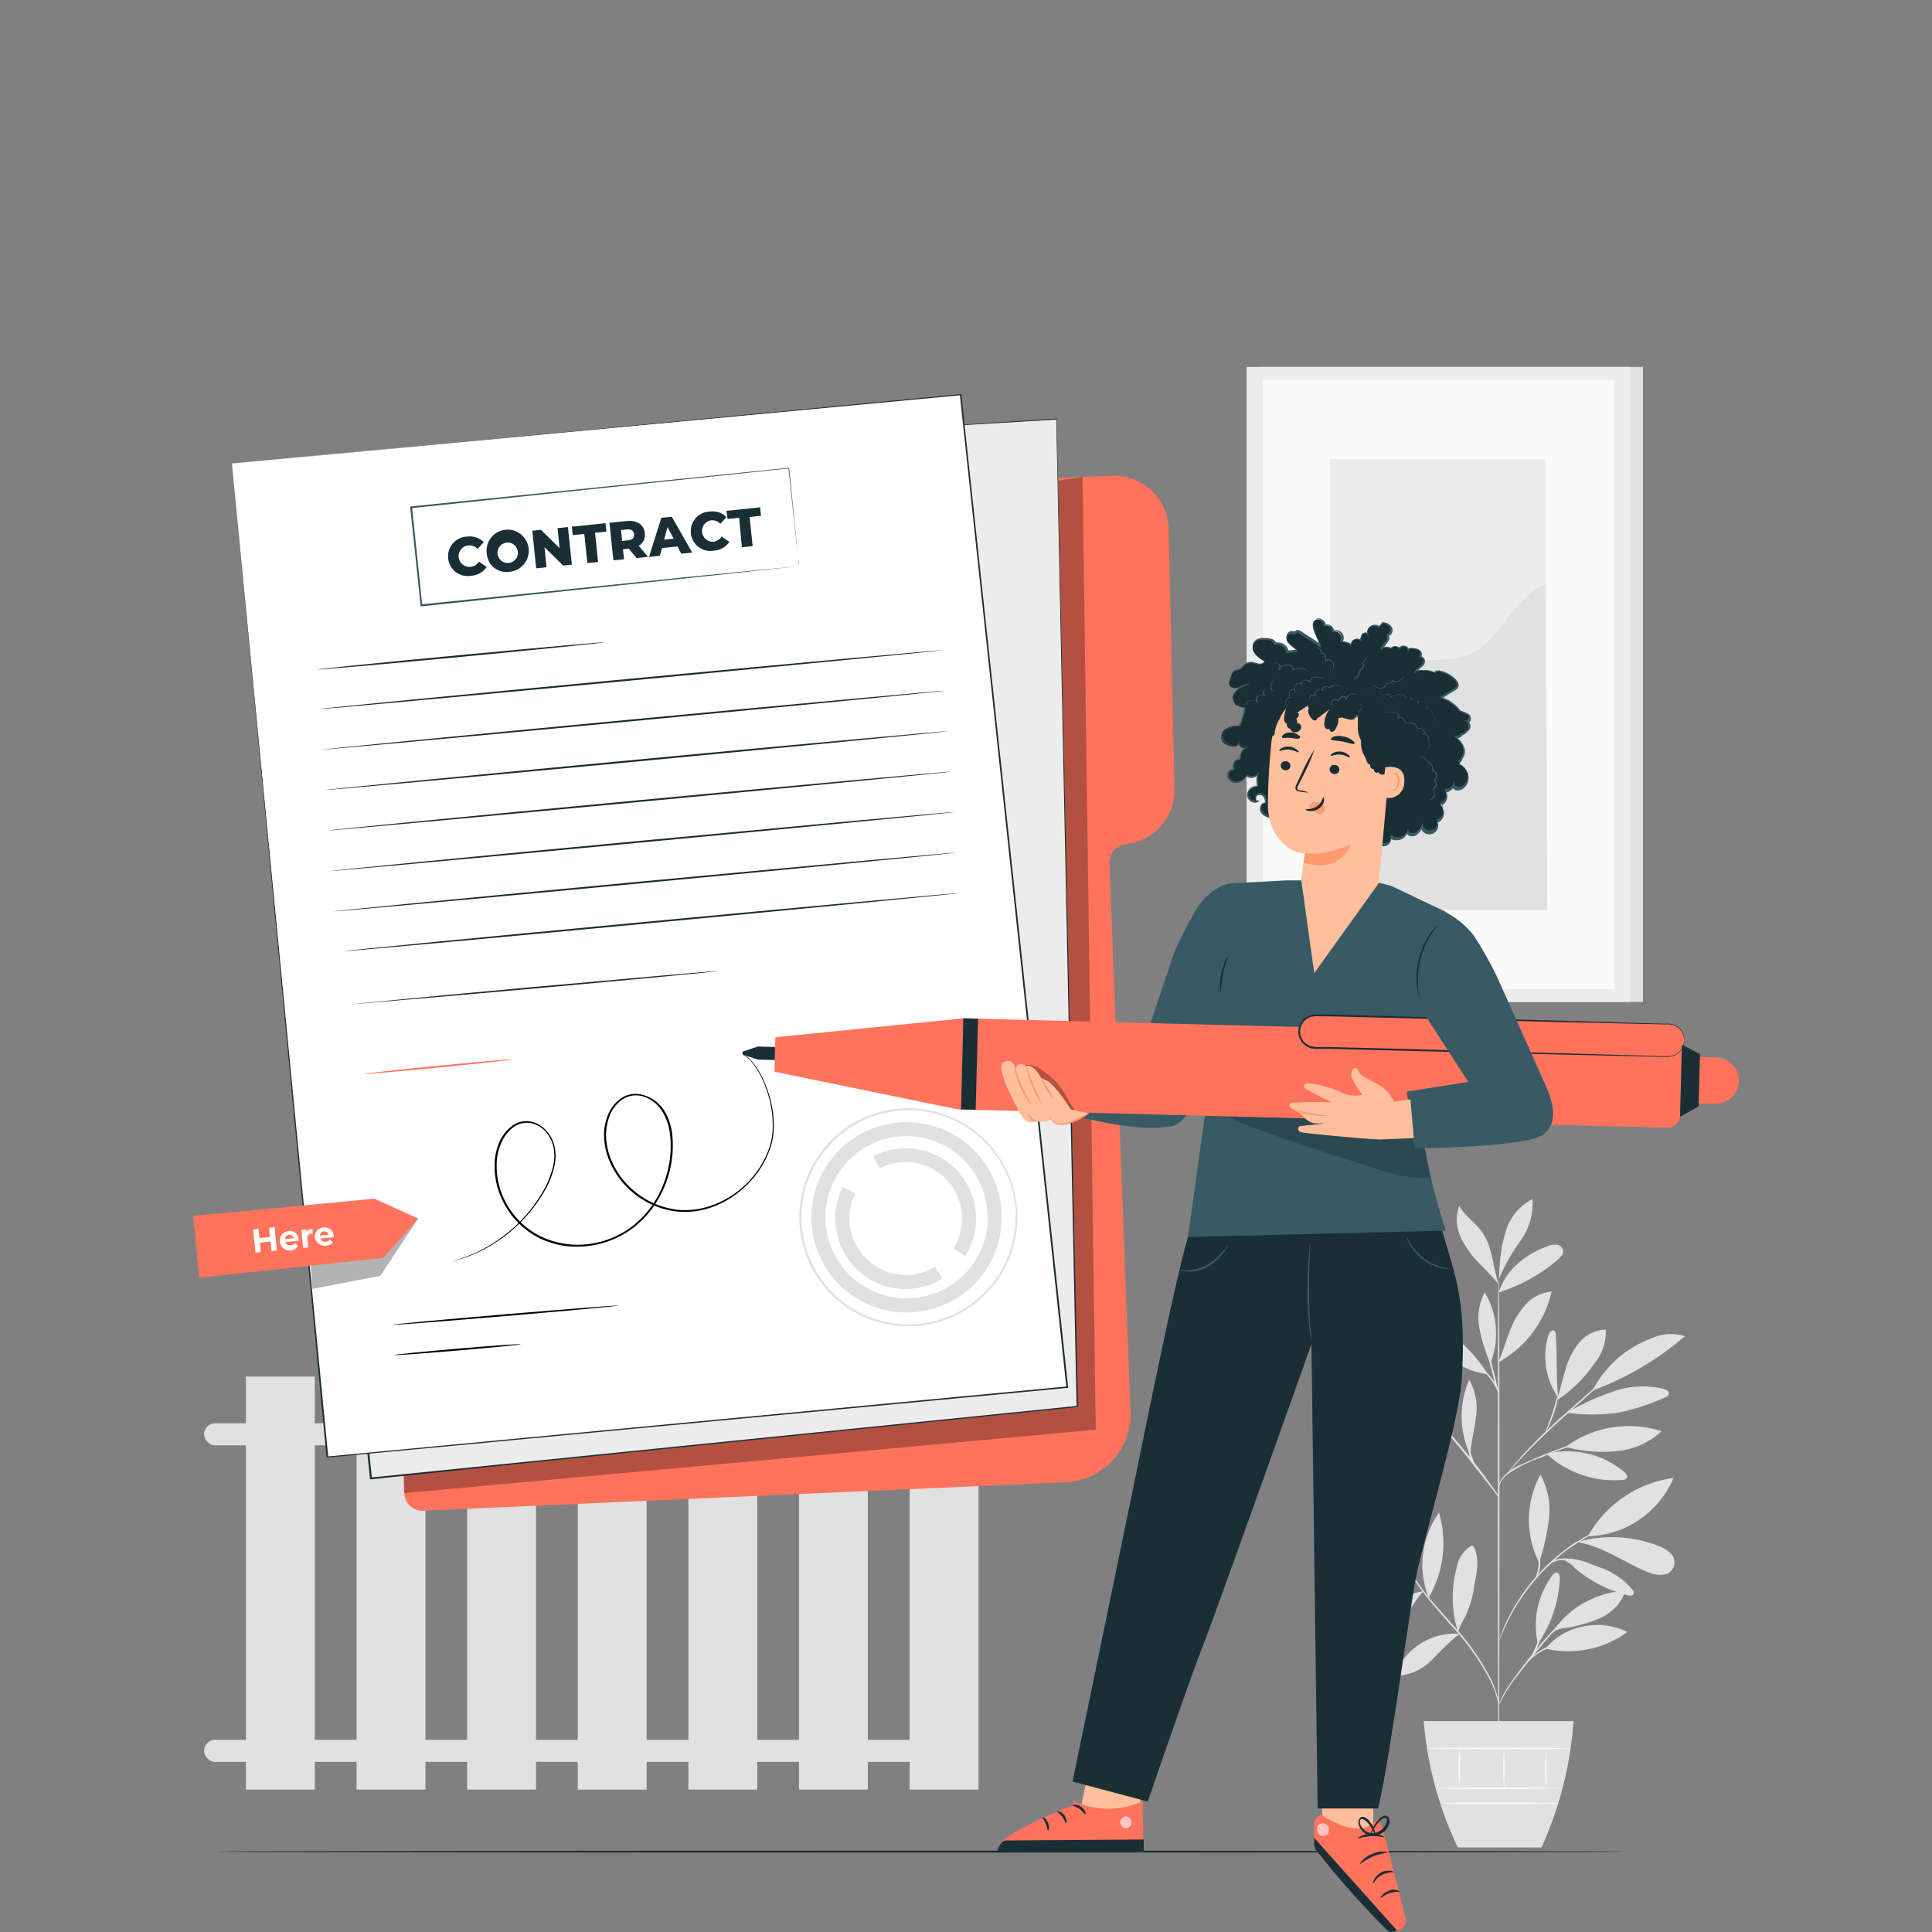 <svg id="Layer_1" data-name="Layer 1" xmlns="http://www.w3.org/2000/svg" viewBox="0 0 250 250"><rect x="0" y="0" width="250" height="250" fill="#808080" stroke="none"/><defs><style>.cls-1{fill:#e1e1e1;}.cls-2{fill:#fafafa;}.cls-3{fill:#ececec;}.cls-4{fill:#1a2e35;}.cls-5{fill:#ff735d;}.cls-6{opacity:0.3;}.cls-7{fill:#fff;}.cls-8{fill:#375a64;}.cls-9{fill:#ffbf9d;}.cls-10{fill:#ff9a6c;}.cls-11{opacity:0.6;}.cls-12{opacity:0.2;}</style></defs><path class="cls-1" d="M181.29,200.6a13.81,13.81,0,0,0-5.87-2,3.92,3.92,0,0,0-2.78.51.61.61,0,0,0-.29.51.64.64,0,0,0,.28.35,8.39,8.39,0,0,0,8.66.65"/><path class="cls-1" d="M181.14,200.44a28,28,0,0,1-3.79-3.34,9.54,9.54,0,0,1-2.38-4.4,1.79,1.79,0,0,1,.19-1.47c3,2.36,5.39,5.42,6,9.21"/><path class="cls-1" d="M181.26,200.58a13.66,13.66,0,0,1,.07-5,6.75,6.75,0,0,1,2.65-4.11,5.9,5.9,0,0,1-.07,3.91,18.88,18.88,0,0,1-2.63,5.53"/><path class="cls-1" d="M184.22,205.89a8.75,8.75,0,0,0-4.71,2.38,9,9,0,0,0-2.69,4.63,6.4,6.4,0,0,0,4.35-2.75c1.08-1.4,1.83-2.93,3-4.23"/><path class="cls-1" d="M184.87,206.74a11.61,11.61,0,0,1,1.34-11,14,14,0,0,1-1.34,11"/><path class="cls-1" d="M188.78,211.4a8.43,8.43,0,0,0-8,4.62c-.1.2-.19.46-.05.63a.58.58,0,0,0,.53.16,7,7,0,0,0,4.14-2.14,40.93,40.93,0,0,1,3.45-3.27"/><path class="cls-1" d="M188.66,211.15a14.86,14.86,0,0,1-.15-8.36,4.09,4.09,0,0,1,1.78-2.71.37.37,0,0,1,.27-.05.39.39,0,0,1,.18.2,5.17,5.17,0,0,1,.42,2.4,15.36,15.36,0,0,1-.38,2.43,12.9,12.9,0,0,1-1.29,4.35,7.44,7.44,0,0,0-.52,1c-.15.32-.16.44-.3.7"/><path class="cls-1" d="M199,212.69a10.75,10.75,0,0,1,1.89-8.85.66.66,0,0,1,.54-.35c.33,0,.42.48.41.82a16,16,0,0,1-2.84,8.38"/><path class="cls-1" d="M200,213.33a12.88,12.88,0,0,0,10.57-2.15,8.54,8.54,0,0,0-5.73-.7,8.15,8.15,0,0,0-4.84,2.85"/><path class="cls-1" d="M200.74,211.39a12.22,12.22,0,0,1,9.6-5.55,6,6,0,0,1-3.14,3.47,17.74,17.74,0,0,1-4.61,1.35,3.14,3.14,0,0,0-1.85.73"/><path class="cls-1" d="M199.22,202a27.79,27.79,0,0,0,1.23-5.62,9.47,9.47,0,0,0-1.12-5.56,12.23,12.23,0,0,0-.17,11.37"/><path class="cls-1" d="M205.47,198.79a15,15,0,0,1,11.08-7.54,12.34,12.34,0,0,1-11.08,7.54"/><path class="cls-1" d="M204.1,199.56c3.24.5,6,2.56,9,3.82a4,4,0,0,0,2,.39,1.6,1.6,0,0,0,1-2.83,4.27,4.27,0,0,0-1.48-.89,16.42,16.42,0,0,0-10.3-.58"/><path class="cls-1" d="M202.23,201.83a3.79,3.79,0,0,1,1.56,1.09,16.76,16.76,0,0,0,6.85,3.51c.26.07.6.09.73-.14s0-.46-.18-.64a9.39,9.39,0,0,0-4.13-2.81c-1.58-.58-2.95-1.29-4.83-1.14"/><path class="cls-1" d="M200.12,188.12A12.94,12.94,0,0,0,210,191.5a.69.69,0,0,0,.45-.17c.25-.27-.05-.69-.34-.91a11.42,11.42,0,0,0-10-2.3"/><path class="cls-1" d="M202.62,187.2a13.81,13.81,0,0,1,12.39-2,9.91,9.91,0,0,1-5.9,2.59,18.71,18.71,0,0,1-6.49-.55"/><path class="cls-1" d="M201.63,180.9c-.29-2.91-.11-5.21-.31-8.14,0-.24-.06-.52-.28-.6s-.56.26-.66.57a9.32,9.32,0,0,0,1.24,8.1"/><path class="cls-1" d="M201.42,181.22a17.21,17.21,0,0,0,4.82-4.69,6.41,6.41,0,0,0,1.54-4.47,4.63,4.63,0,0,0-3.48,1.73,9.65,9.65,0,0,0-1.77,3.57c-.39,1.28-.66,2.6-1.11,3.86"/><path class="cls-1" d="M206.16,179.9a38.79,38.79,0,0,0,11.87-7,6.08,6.08,0,0,0-4.46.34,14,14,0,0,0-7.47,6.63"/><path class="cls-1" d="M202.75,182.81a24.25,24.25,0,0,0,6.59,0,28.21,28.21,0,0,0,6.16-2,.75.75,0,0,0,.42-.32.48.48,0,0,0-.15-.52,1.3,1.3,0,0,0-.53-.25,11.38,11.38,0,0,0-6.65.4,30.62,30.62,0,0,0-5.84,2.7"/><path class="cls-1" d="M190.23,188.22a11.71,11.71,0,0,1-.11-9.66,7.36,7.36,0,0,1,.86,4.8c-.17,1.65-.67,3.35-.7,5"/><path class="cls-1" d="M184.26,185.2a13.46,13.46,0,0,0-10,4.27,9.37,9.37,0,0,0,5.48-1,27.82,27.82,0,0,0,4.69-3.14"/><path class="cls-1" d="M180.24,183.86a14.07,14.07,0,0,0-5.34.16,6.38,6.38,0,0,0-4.07,3.46,9.64,9.64,0,0,0,5-.95,28.76,28.76,0,0,0,4.41-2.67"/><path class="cls-1" d="M186.19,183.92a17.12,17.12,0,0,0-5.25-2.62,5.73,5.73,0,0,0-5.46,1.33,10.11,10.11,0,0,0,5.22,1,18,18,0,0,1,5.69.58"/><path class="cls-1" d="M186.2,184a12.2,12.2,0,0,1-2.75-11.49A17.53,17.53,0,0,1,186.2,184"/><path class="cls-1" d="M193.92,176.19c.53-1.23.9-2.52,1.38-3.78a11.17,11.17,0,0,1,2-3.48,5.15,5.15,0,0,1,3.48-1.8,14,14,0,0,1-6.75,9.08"/><path class="cls-1" d="M192.52,177.82a18.29,18.29,0,0,0-3.07-3.75,5.18,5.18,0,0,0-4.19-1.1,9.74,9.74,0,0,0,7.26,4.85"/><path class="cls-1" d="M192.8,176.29a20.82,20.82,0,0,1-1.38-4.49,7,7,0,0,1,.7-4.56,10.36,10.36,0,0,1,.76,9.09"/><path class="cls-1" d="M193.94,167.24c.87-2.89,3.52-5,6.37-6a2.29,2.29,0,0,1,1.12-.17,1,1,0,0,1,.83.69c.1.49-.31.93-.69,1.25a21.59,21.59,0,0,1-7.63,4.22"/><path class="cls-1" d="M194,164.88a20.83,20.83,0,0,1,.83-5.52,7,7,0,0,1,3.47-4.2,8.2,8.2,0,0,1-1.54,5.38,24.53,24.53,0,0,0-2.81,5"/><path class="cls-1" d="M193.92,166.16c-.72-2.11-.79-4.78-2.06-6.62-.88-1.28-2.29-2.15-3.05-3.51a5.36,5.36,0,0,0,.18,4,11.68,11.68,0,0,0,2.33,3.34c.94,1,1.73,1.74,2.6,2.8"/><path class="cls-1" d="M193.94,228.19c-.06,0-.11-14.05-.11-31.38s0-31.38.09-31.38.11,14,.11,31.38S194,228.19,193.94,228.19Z"/><path class="cls-1" d="M206.21,186.1a3.42,3.42,0,0,1-.52.2l-1.46.49c-1.22.41-2.91,1-4.73,1.77a18.64,18.64,0,0,0-4.49,2.25,3.09,3.09,0,0,0-.9,1.19c-.14.33-.17.53-.19.53s0-.05,0-.15a2,2,0,0,1,.1-.41,3.14,3.14,0,0,1,.88-1.27,7.66,7.66,0,0,1,2-1.21c.78-.36,1.64-.74,2.56-1.12,1.83-.75,3.53-1.34,4.77-1.72.62-.19,1.12-.34,1.47-.43A2.59,2.59,0,0,1,206.21,186.1Z"/><path class="cls-1" d="M210.24,176.21l-.15.16-.45.42L208,178.32l-5.6,5c-2.19,1.95-4.08,3.81-5.39,5.21-.66.7-1.17,1.28-1.53,1.68l-.4.47-.15.15s0-.07.12-.18.2-.28.37-.49c.34-.42.84-1,1.48-1.73a71.83,71.83,0,0,1,5.36-5.26c2.19-1.94,4.19-3.69,5.64-4.95l1.73-1.48.47-.39A.91.91,0,0,1,210.24,176.21Z"/><path class="cls-1" d="M200,185.29c-.05,0,.4-1.08.86-2.41s.67-2.46.73-2.45a7.8,7.8,0,0,1-.54,2.51,15.82,15.82,0,0,1-.68,1.69A2.46,2.46,0,0,1,200,185.29Z"/><path class="cls-1" d="M194,193.79a2.56,2.56,0,0,1-.34-.39l-.86-1.1c-.73-.94-1.73-2.24-2.85-3.65S187.74,186,187,185l-.88-1.09a2,2,0,0,1-.3-.42,4.15,4.15,0,0,1,.36.37c.23.24.54.6.93,1,.78.9,1.83,2.15,3,3.57s2.11,2.73,2.8,3.69c.35.48.63.87.82,1.15A3.79,3.79,0,0,1,194,193.79Z"/><path class="cls-1" d="M191.26,190.34a5,5,0,0,1-1.13-2.11,6.13,6.13,0,0,1-.26-2.13H190a.75.75,0,0,1-.08.24s0-.09,0-.26H190a10.2,10.2,0,0,0,.36,2.07A16.33,16.33,0,0,0,191.26,190.34Z"/><path class="cls-1" d="M187.78,186a3,3,0,0,0-.79-.46,5.18,5.18,0,0,0-2.18-.18,13.6,13.6,0,0,0-2.2.36,6.41,6.41,0,0,1-.91.22,2.94,2.94,0,0,1,.87-.36,10.58,10.58,0,0,1,2.22-.42,4.76,4.76,0,0,1,2.26.25A1.33,1.33,0,0,1,187.78,186Z"/><path class="cls-1" d="M187,184.91s-.46-.19-1.21-.44a12.16,12.16,0,0,0-3-.62,12.51,12.51,0,0,0-3.07.15c-.78.14-1.25.29-1.26.25a1.33,1.33,0,0,1,.32-.13,7.36,7.36,0,0,1,.91-.26,10.78,10.78,0,0,1,3.12-.22,11.05,11.05,0,0,1,3,.69,7.69,7.69,0,0,1,.86.39C186.86,184.83,187,184.89,187,184.91Z"/><path class="cls-1" d="M193.92,180.43a26.15,26.15,0,0,1-.88-3.06,25.54,25.54,0,0,1-.68-3.11,26.15,26.15,0,0,1,.88,3.06A23.45,23.45,0,0,1,193.92,180.43Z"/><path class="cls-1" d="M194,180.43a15,15,0,0,0-1-1.83,8.12,8.12,0,0,0-1.43-1.49,1.43,1.43,0,0,1,.55.29,4.52,4.52,0,0,1,1,1.08A4,4,0,0,1,194,180.43Z"/><path class="cls-1" d="M193.94,220.7s-.07-.34-.23-.94a13.14,13.14,0,0,0-.93-2.43,33.38,33.38,0,0,0-5-7c-1.11-1.27-2.19-2.47-3.1-3.62a25,25,0,0,1-2.22-3.2,14.84,14.84,0,0,1-1.13-2.38c-.1-.29-.17-.52-.22-.68a.91.91,0,0,1-.05-.24s.12.32.35.89a17.89,17.89,0,0,0,1.17,2.34,27.11,27.11,0,0,0,2.24,3.16c.92,1.13,2,2.32,3.12,3.6a31.88,31.88,0,0,1,5,7.09,11.91,11.91,0,0,1,.88,2.47,7.08,7.08,0,0,1,.13.71A2.09,2.09,0,0,1,193.94,220.7Z"/><path class="cls-1" d="M205,208.16a3.14,3.14,0,0,1-.58.33,12.73,12.73,0,0,0-1.51,1,17.94,17.94,0,0,0-2,1.8c-.69.74-1.41,1.59-2.14,2.5-1.46,1.84-2.83,3.46-3.65,4.76-.41.64-.72,1.18-.91,1.56s-.31.59-.32.59,0-.06.05-.17a4.31,4.31,0,0,1,.2-.45,13.57,13.57,0,0,1,.86-1.61,52.5,52.5,0,0,1,3.61-4.8c.73-.92,1.46-1.77,2.17-2.51a16.28,16.28,0,0,1,2-1.79,11.24,11.24,0,0,1,1.55-1,4.27,4.27,0,0,1,.46-.2Z"/><path class="cls-1" d="M205.25,212.23a8,8,0,0,1-1.23.18,16.42,16.42,0,0,0-2.92.57,9,9,0,0,0-2.61,1.37c-.6.47-.88.85-.91.83s0-.11.18-.28a4.71,4.71,0,0,1,.64-.66,8.07,8.07,0,0,1,2.64-1.45,13.56,13.56,0,0,1,3-.53A6.58,6.58,0,0,1,205.25,212.23Z"/><path class="cls-1" d="M197.94,214.73c-.06,0,.49-.88.92-2s.5-2.15.57-2.14a2,2,0,0,1,0,.66,7.42,7.42,0,0,1-.36,1.55,7.9,7.9,0,0,1-.71,1.43C198.12,214.55,198,214.75,197.94,214.73Z"/><path class="cls-1" d="M208.63,197.25l-.2.1-.58.27c-.25.1-.56.24-.91.42s-.75.37-1.17.62l-.67.38-.71.45c-.49.3-1,.67-1.52,1a29.14,29.14,0,0,0-3.16,2.79,28.1,28.1,0,0,0-2.68,3.26c-.36.55-.71,1-1,1.56-.14.25-.29.48-.42.72l-.35.68c-.24.43-.41.84-.58,1.2s-.3.66-.4.92l-.24.58c-.06.14-.09.21-.1.2a1.23,1.23,0,0,1,.06-.21c.06-.16.12-.36.21-.6s.2-.58.36-.94.33-.78.56-1.21l.35-.7c.12-.24.27-.47.41-.73.28-.51.63-1,1-1.57a26.72,26.72,0,0,1,2.69-3.3,29.39,29.39,0,0,1,3.2-2.8c.54-.37,1-.74,1.54-1,.25-.16.48-.31.72-.44l.68-.37c.43-.25.84-.43,1.2-.6s.66-.3.92-.4l.59-.22C208.55,197.27,208.62,197.24,208.63,197.25Z"/><path class="cls-1" d="M199.84,203.13a1.51,1.51,0,0,1,.49-.72,3,3,0,0,1,1.94-.74,5.17,5.17,0,0,1,2,.4,2.83,2.83,0,0,1,.77.37,4.31,4.31,0,0,1-.82-.24,6.29,6.29,0,0,0-2-.33,3.16,3.16,0,0,0-1.86.65C200,202.85,199.88,203.15,199.84,203.13Z"/><path class="cls-1" d="M198.53,204.49a7,7,0,0,0,.55-1.8,7.38,7.38,0,0,0-.12-1.88,1.26,1.26,0,0,1,.23.53,3.82,3.82,0,0,1,.1,1.37,3.66,3.66,0,0,1-.42,1.32A1.26,1.26,0,0,1,198.53,204.49Z"/><path class="cls-1" d="M184.23,222.71a46.62,46.62,0,0,0,4.41,16.35h10.82a47,47,0,0,0,4.15-16.35Z"/><path class="cls-2" d="M201.86,231.4s-3.57.1-8,.1-8-.05-8-.1,3.56-.1,8-.1S201.86,231.34,201.86,231.4Z"/><path class="cls-2" d="M201.62,233.34c0,.06-3.34.1-7.46.1s-7.47,0-7.47-.1,3.34-.1,7.47-.1S201.62,233.29,201.62,233.34Z"/><path class="cls-2" d="M188.82,226.23a31.18,31.18,0,0,1,0,5,31.18,31.18,0,0,1,0-5Z"/><path class="cls-2" d="M194.62,226.23a33.46,33.46,0,0,1,0,5.17,30.43,30.43,0,0,1,0-5.17Z"/><path class="cls-2" d="M200.06,226.19a34.77,34.77,0,0,1,0,5.27,34.77,34.77,0,0,1,0-5.27Z"/><path class="cls-2" d="M203.27,226.23c0,.06-4.18.11-9.34.11s-9.33-.05-9.33-.11,4.18-.1,9.33-.1S203.27,226.18,203.27,226.23Z"/><rect class="cls-1" x="31.82" y="178.13" width="8.91" height="53.44"/><rect class="cls-1" x="46.14" y="178.13" width="8.91" height="53.44"/><rect class="cls-1" x="60.45" y="178.13" width="8.91" height="53.44"/><rect class="cls-1" x="74.76" y="178.13" width="8.91" height="53.44"/><rect class="cls-1" x="89.08" y="178.13" width="8.91" height="53.44"/><rect class="cls-1" x="103.39" y="178.13" width="8.91" height="53.44"/><rect class="cls-1" x="117.71" y="178.13" width="8.91" height="53.44"/><rect class="cls-1" x="26.41" y="184.17" width="98.93" height="2.86" rx="1.42"/><rect class="cls-1" x="26.41" y="225.13" width="98.93" height="2.86" rx="1.42"/><rect class="cls-1" x="162.96" y="47.48" width="49.64" height="82.17"/><rect class="cls-3" x="161.31" y="47.48" width="49.64" height="82.17"/><rect class="cls-2" x="163.43" y="49.15" width="45.41" height="78.84"/><rect class="cls-3" x="172.07" y="59.39" width="27.93" height="58.35"/><path class="cls-1" d="M172.07,97.09c-.06-5.45,4.84-10.77,10.24-11.53,2.57-.36,5.3.15,7.71-.84,4.29-1.76,5.66-7.46,10-9.15l.19,42.17H172.07Z"/><path class="cls-4" d="M210.76,239.6c0,.07-40.91.12-91.37.12S28,239.67,28,239.6s40.91-.12,91.39-.12S210.76,239.54,210.76,239.6Z"/><path class="cls-5" d="M122.1,62.48l21.76-.92a7.05,7.05,0,0,1,7.35,6.89l.77,33.61a7.06,7.06,0,0,1-6.32,7.18h0a2.34,2.34,0,0,0-2.1,2.42l2.73,71a8.81,8.81,0,0,1-8.41,9.14l-83.13,3.69a2.34,2.34,0,0,1-2.44-2.27L48.63,70a2.35,2.35,0,0,1,2.17-2.41Z"/><g class="cls-6"><path d="M52.24,190.88l.07,2.33L141.79,185,140.08,61.72S118.36,65,118,65,52.24,190.88,52.24,190.88Z"/></g><polygon class="cls-3" points="110.77 55.86 136.74 54.28 139.42 182.03 48.01 191.3 34.55 64.22 110.77 55.86"/><path class="cls-4" d="M110.77,55.86l-1.35.16-4,.45L90.29,58.16,34.56,64.31l.08-.1C38.25,98.26,43,142.49,48.13,191.29l-.13-.1,20.49-2.08,70.92-7.19-.1.12c-1.15-55.86-2.09-101.68-2.63-127.76l.06,0-19.32,1.15-5,.29c-1.11.07-1.68.09-1.68.09l1.68-.12,5-.31,19.33-1.21h0v.06c.56,26.08,1.54,71.89,2.74,127.75v.1h-.1l-70.92,7.2L48,191.42h-.12v-.11c-5.16-48.81-9.84-93-13.44-127.09v-.09h.08l55.74-6.07,15.19-1.64,4-.42Z"/><polygon class="cls-7" points="30.01 59.97 42.38 188.55 138.12 179.53 124.31 51.05 30.01 59.97"/><path class="cls-4" d="M30,60l94.29-9h.1V51c3.88,36.07,8.66,80.49,13.82,128.48l0,.12h-.12l-.68.06-95.06,8.95h-.1v-.11C35,112.43,30.1,60.91,30,60c.09.94,5.09,52.45,12.48,128.57l-.12-.1,95.06-9,.67-.06-.1.13c-5.15-48-9.92-92.42-13.79-128.49l.11.09Z"/><path class="cls-1" d="M103.43,157.49a14.11,14.11,0,1,1,14.07,14.14A14.13,14.13,0,0,1,103.43,157.49Zm28,.06a13.85,13.85,0,1,0-13.88,13.82A13.87,13.87,0,0,0,131.39,157.55Z"/><path class="cls-1" d="M105,157.49a12.31,12.31,0,1,1,12.27,12.34A12.31,12.31,0,0,1,105,157.49Zm22.79.06A10.49,10.49,0,1,0,117.32,168,10.49,10.49,0,0,0,127.83,157.55Z"/><path class="cls-1" d="M108.07,157.67a9,9,0,0,1,1-4.08l1.62.82A7.3,7.3,0,0,0,121,163.92l.94,1.55a9.1,9.1,0,0,1-13.84-7.8Z"/><path class="cls-1" d="M113,149.62a9.1,9.1,0,0,1,11.9,12.93l-1.53-1a7.29,7.29,0,0,0-6.15-11.17,7.07,7.07,0,0,0-3.38.82Z"/><path class="cls-4" d="M58,72.25a2.53,2.53,0,0,1,2.41-2.81,2.58,2.58,0,0,1,2.19.71l-.8.88a1.42,1.42,0,0,0-1.2-.45,1.39,1.39,0,0,0,.28,2.77,1.41,1.41,0,0,0,1.09-.68l1,.7a2.59,2.59,0,0,1-2,1.13A2.52,2.52,0,0,1,58,72.25Z"/><path class="cls-4" d="M63,71.73a2.73,2.73,0,1,1,3,2.25A2.55,2.55,0,0,1,63,71.73Zm4-.41a1.32,1.32,0,1,0-1.18,1.52A1.31,1.31,0,0,0,67,71.32Z"/><path class="cls-4" d="M73.49,68.2,74,73.06l-1.13.12-2.41-2.37.26,2.59-1.34.14-.5-4.87L70,68.56l2.41,2.37-.26-2.59Z"/><path class="cls-4" d="M75.61,69.09l-1.5.15L74,68.15l4.36-.45.11,1.09L77,68.94l.39,3.78L76,72.86Z"/><path class="cls-4" d="M81.36,71l-.75.08.14,1.29-1.38.14-.5-4.86,2.23-.23c1.32-.13,2.23.47,2.34,1.58a1.62,1.62,0,0,1-.79,1.63l1.2,1.42-1.47.16Zm-.24-2.49-.76.08L80.5,70l.77-.08c.57-.06.83-.35.78-.8S81.69,68.46,81.12,68.51Z"/><path class="cls-4" d="M87.67,70.71l-2,.21-.29,1-1.4.15L85.58,67l1.35-.13,2.65,4.64-1.43.14Zm-.5-1-.79-1.5-.46,1.62Z"/><path class="cls-4" d="M89.4,69a2.53,2.53,0,0,1,2.42-2.8,2.61,2.61,0,0,1,2.19.7l-.8.88a1.42,1.42,0,0,0-1.2-.45,1.4,1.4,0,0,0,.28,2.78,1.45,1.45,0,0,0,1.09-.69l1,.7a2.61,2.61,0,0,1-2,1.13A2.53,2.53,0,0,1,89.4,69Z"/><path class="cls-4" d="M95.64,67l-1.49.15L94,66.1l4.36-.45.11,1.09L97,66.9l.39,3.77L96,70.81Z"/><path class="cls-4" d="M122,84.13c0,.06-18.06,1.82-40.34,3.93s-40.37,3.76-40.37,3.69,18.05-1.82,40.35-3.93S122,84.07,122,84.13Z"/><path class="cls-4" d="M78.24,83.12c0,.06-8.33.9-18.61,1.88S41,86.7,41,86.64s8.33-.91,18.62-1.88S78.24,83.05,78.24,83.12Z"/><path class="cls-4" d="M122.39,89.37c0,.06-18,1.82-40.34,3.93S41.69,97.05,41.68,97s18-1.82,40.35-3.93S122.39,89.3,122.39,89.37Z"/><path class="cls-4" d="M122.75,94.61c0,.06-18.06,1.82-40.35,3.93S42,102.29,42,102.23s18.06-1.82,40.35-3.93S122.74,94.54,122.75,94.61Z"/><path class="cls-4" d="M123.1,99.85c0,.06-18.06,1.82-40.35,3.92s-40.36,3.76-40.37,3.7,18.06-1.83,40.35-3.93S123.09,99.78,123.1,99.85Z"/><path class="cls-4" d="M123.45,105.09c0,.06-18.06,1.82-40.34,3.92s-40.37,3.76-40.37,3.7,18-1.83,40.34-3.93S123.44,105,123.45,105.09Z"/><path class="cls-4" d="M123.8,110.32c0,.07-18.06,1.83-40.34,3.93S43.09,118,43.09,117.94s18-1.82,40.35-3.92S123.8,110.26,123.8,110.32Z"/><path class="cls-4" d="M124.15,115.56c0,.07-17.82,1.8-39.81,3.88s-39.84,3.71-39.85,3.64,17.82-1.8,39.82-3.87S124.15,115.5,124.15,115.56Z"/><path class="cls-4" d="M93.05,125.64c0,.06-10.76,1.09-24,2.28S45,130,45,130s10.75-1.09,24-2.28S93.05,125.58,93.05,125.64Z"/><path d="M80,168.94c0,.07-6.54.67-14.63,1.36s-14.64,1.19-14.65,1.13,6.55-.68,14.63-1.36S80,168.88,80,168.94Z"/><path d="M67.4,173.94c0,.07-3.67.43-8.21.82s-8.22.64-8.22.58,3.67-.43,8.2-.82S67.4,173.88,67.4,173.94Z"/><path class="cls-5" d="M66.39,137.07c0,.07-4.31.55-9.65,1.07s-9.68.9-9.68.84,4.31-.55,9.65-1.07S66.39,137,66.39,137.07Z"/><g class="cls-6"><polygon points="40.41 166.79 49.2 165.1 54.11 157.69 40.11 162.29 40.41 166.79"/></g><polygon class="cls-5" points="25 157.33 48.46 155.11 54.11 157.69 49.6 162.76 25.77 165.33 25 157.33"/><path class="cls-7" d="M35.53,158.8l.31,3-.7.07L35,160.65l-1.37.14.12,1.23-.69.07-.31-3,.7-.07.12,1.19,1.37-.14-.12-1.19Z"/><path class="cls-7" d="M38.66,160.55l-1.75.18a.62.62,0,0,0,.71.4.79.79,0,0,0,.55-.29l.4.35a1.27,1.27,0,1,1-1.24-1.9,1.15,1.15,0,0,1,1.32,1.08A1.09,1.09,0,0,1,38.66,160.55Zm-1.8-.21,1.14-.12a.58.58,0,0,0-1.14.12Z"/><path class="cls-7" d="M40.42,159l.06.62h-.15a.56.56,0,0,0-.55.7l.11,1.1-.67.06L39,159.16l.64-.06,0,.3A1,1,0,0,1,40.42,159Z"/><path class="cls-7" d="M43.18,160.1l-1.74.17a.61.61,0,0,0,.7.4.75.75,0,0,0,.56-.28l.4.35a1.36,1.36,0,0,1-2.36-.59,1.18,1.18,0,0,1,1.12-1.31,1.14,1.14,0,0,1,1.32,1.08A1.08,1.08,0,0,1,43.18,160.1Zm-1.79-.22,1.14-.11a.56.56,0,0,0-.62-.43A.55.55,0,0,0,41.39,159.88Z"/><path d="M96.15,136.49l.08,0a1.45,1.45,0,0,1,.23.11,3.1,3.1,0,0,1,.75.64,10.58,10.58,0,0,1,1.9,3.27,13.71,13.71,0,0,1,1,5.91,9.89,9.89,0,0,1-.32,1.8,13.51,13.51,0,0,1-.72,1.8,12.12,12.12,0,0,1-2.51,3.39A12.35,12.35,0,0,1,92.67,156a10.62,10.62,0,0,1-5,.78A10.85,10.85,0,0,1,79,150.54a8.81,8.81,0,0,1-.79-2.87,6.68,6.68,0,0,1,.32-3,4.79,4.79,0,0,1,1.81-2.53,3.35,3.35,0,0,1,1.5-.57,3.67,3.67,0,0,1,1.61.19A4.74,4.74,0,0,1,86,143.79a7.66,7.66,0,0,1,1,3.13,13.72,13.72,0,0,1-1,6.59,12.88,12.88,0,0,1-4,5.32,11.9,11.9,0,0,1-6,2.41,11.2,11.2,0,0,1-6.15-1,10.46,10.46,0,0,1-4.37-4.06A10.23,10.23,0,0,1,64,150.7a7.46,7.46,0,0,1,.53-2.7,5.31,5.31,0,0,1,1.55-2.17,3.19,3.19,0,0,1,2.45-.73,3.64,3.64,0,0,1,2.16,1.21,4.59,4.59,0,0,1,1.09,2.12,6,6,0,0,1,0,2.28,11.49,11.49,0,0,1-1.61,3.89,18.91,18.91,0,0,1-2.26,3,20.1,20.1,0,0,1-2.4,2.21,20.72,20.72,0,0,1-2.29,1.53,17.62,17.62,0,0,1-3.47,1.53c-.83.26-1.28.35-1.28.35l.32-.1c.21-.07.54-.14.94-.3a17.76,17.76,0,0,0,3.44-1.56,19.85,19.85,0,0,0,2.27-1.54,20.8,20.8,0,0,0,2.38-2.21,19.22,19.22,0,0,0,2.23-3,12,12,0,0,0,1.57-3.85,5.87,5.87,0,0,0,0-2.21,4.53,4.53,0,0,0-1-2,3.48,3.48,0,0,0-2.06-1.14,3,3,0,0,0-2.3.69,5.12,5.12,0,0,0-1.48,2.1,7,7,0,0,0-.51,2.62,10,10,0,0,0,1.46,5.37A10.27,10.27,0,0,0,70,160a11,11,0,0,0,6,1,11.7,11.7,0,0,0,5.87-2.36,12.72,12.72,0,0,0,3.9-5.23,13.36,13.36,0,0,0,.95-6.47,7.32,7.32,0,0,0-.95-3,4.56,4.56,0,0,0-2.35-2,3.4,3.4,0,0,0-1.51-.18,3.27,3.27,0,0,0-1.41.53,4.66,4.66,0,0,0-1.72,2.41,6.69,6.69,0,0,0-.31,2.94,8.7,8.7,0,0,0,.77,2.8,10.67,10.67,0,0,0,8.51,6.11,10.44,10.44,0,0,0,4.87-.76A12.3,12.3,0,0,0,98.92,150a11.06,11.06,0,0,0,.72-1.78,8.73,8.73,0,0,0,.33-1.77,13.7,13.7,0,0,0-.94-5.86,10.94,10.94,0,0,0-1.85-3.28,3.18,3.18,0,0,0-.74-.65C96.26,136.53,96.14,136.5,96.15,136.49Z"/><path class="cls-8" d="M103.37,73.22l0-.22-.07-.64c-.07-.57-.16-1.41-.28-2.49-.24-2.17-.58-5.33-1-9.33l.07.07L53.21,65.76h0l.11-.13c.45,4.35.89,8.6,1.32,12.68l-.13-.1,34.86-3.59,10.26-1,2.77-.27.72-.07.25,0-.23,0-.71.08-2.74.3-10.23,1.1-34.92,3.7h-.12v-.11C54,74.25,53.54,70,53.08,65.65v-.12h.12l48.85-5h.07v.07c.4,4,.72,7.2.94,9.38l.24,2.47c0,.28,0,.48.06.63S103.37,73.22,103.37,73.22Z"/><path class="cls-4" d="M158.08,95.06a1.13,1.13,0,0,1,.43-.68,2.86,2.86,0,0,1,1.79-.45,7.33,7.33,0,0,0,.74-2.38,1.61,1.61,0,0,1-.85-.24l-.14,0a1.19,1.19,0,0,1-.28-1.72,3.43,3.43,0,0,1,1.65-1.06,6.34,6.34,0,0,0-1.28.46c-.43.14-1,0-1.1-.46a1.14,1.14,0,0,1,.07-.41c.09-.27.17-.54.26-.81a.92.92,0,0,1,.35-.56,2.31,2.31,0,0,1,.47-.11c.5-.13.77-.75,1.27-.89a2.38,2.38,0,0,1,1.14.16c.38.09.88,0,1-.35a3.74,3.74,0,0,1-1.3-1.09,1.26,1.26,0,0,1,.12-1.57,1.88,1.88,0,0,1,1.28-.26c.5,0,1.12.14,1.25.62a1.29,1.29,0,0,1,1.59,1l1.28-.13a11.72,11.72,0,0,1-1.17-1c-.31-.43-.26-1.19.26-1.3a3.55,3.55,0,0,0,.57,0c.13-.06.23-.17.37-.18a.57.57,0,0,1,.28.11l2.71,1.77-.74-1.7c-.22-.53-.4-1.25.07-1.57s1.12.14,1.21.68a.88.88,0,0,1,1.07.81A.89.89,0,0,1,173.5,83a2.58,2.58,0,0,1,1.29.38.77.77,0,0,1,1.25-.53,1.43,1.43,0,0,1,.2-.77.47.47,0,0,1,.7-.08.91.91,0,0,1,1.47-.89l.44-.54a1.2,1.2,0,0,1,1.15.6c.19.42-.12,1-.58,1,.32,0,.25.51.06.77L178.7,84a1,1,0,0,1,1.24-.11.77.77,0,0,1,1.12,0,.63.63,0,0,1,1.13.19c.08-.21.37-.22.59-.19a1.48,1.48,0,0,1,.9.3c.22.23.22.7-.08.81.27-.15.63.15.63.46a1.08,1.08,0,0,1-.45.8,2.58,2.58,0,0,0-.64.68,1.32,1.32,0,0,1,.9-.19,3.39,3.39,0,0,1,1.64.32c.1-.22.4-.23.64-.18a3.75,3.75,0,0,1,2,1.06c.25.25.48.63.31,1a1,1,0,0,1-.36.31l-1.74,1.08A4.68,4.68,0,0,1,188.85,92a8.44,8.44,0,0,1,1.11.48c.31.25.29.91-.11.91a.72.72,0,0,1,.21.85.72.72,0,0,1-.27.3,1,1,0,0,1-.19.22,1.4,1.4,0,0,1-.47.24.89.89,0,0,1-.78.36,3.52,3.52,0,0,1,.83,1,1.56,1.56,0,0,1,0,1.59l-.06.07a.77.77,0,0,1-.34.48.62.62,0,0,1,.07.42,1.71,1.71,0,0,1,.38,3c-.4.28-1.14.23-1.18-.26a1.31,1.31,0,0,1-1,.73,1.28,1.28,0,0,1-.67,1.76,1.37,1.37,0,0,1-.43,2.23,1,1,0,1,1-2,.68,2.23,2.23,0,0,1-.78,1,.76.76,0,0,1-1.08-.28,1.43,1.43,0,0,1-2.11.68.92.92,0,0,1-1.84.16l-2.39,0a9.38,9.38,0,0,1-1.59-.11,4.41,4.41,0,0,1-1.82-.85,1,1,0,0,0-1.28-.22,3.89,3.89,0,0,1-3.68-.87,2.05,2.05,0,0,0-.49-.39,1.83,1.83,0,0,0-.7-.1,6.77,6.77,0,0,1-1.74-.25,1.83,1.83,0,0,1-1.23-.8c-.23-.45,0-1.14.54-1.14a1.1,1.1,0,0,0-.26-.91.66.66,0,0,0-.89,0,.46.46,0,0,0,.22.76,1,1,0,0,1-1.4-.81,1.29,1.29,0,0,1,1.3-1.2,3,3,0,0,1,0-1.45,1.07,1.07,0,0,1-1.45.16,1.83,1.83,0,0,1-1.19.86,1.1,1.1,0,0,1-1.21-.67.8.8,0,0,1,.75-1,.94.94,0,0,1,.84-1.36,1.47,1.47,0,0,1,.9-1.56.77.77,0,0,1-1.1-.43c-.3.48-1,.36-1.54.07A1,1,0,0,1,158.08,95.06Z"/><path class="cls-8" d="M158.08,95.06a.92.92,0,0,0,0,.2.86.86,0,0,0,.19.55,1.89,1.89,0,0,0,.79.54,1.56,1.56,0,0,0,.62.11.76.76,0,0,0,.63-.33h-.05a.81.81,0,0,0,1.15.44l0-.06a1.53,1.53,0,0,0-.93,1.6l.05,0a.9.9,0,0,0-.83.44,1,1,0,0,0-.06,1l0-.07a.79.79,0,0,0-.8.6.87.87,0,0,0,.4,1,1.23,1.23,0,0,0,1.15.11,2,2,0,0,0,.94-.8l-.08,0a1.13,1.13,0,0,0,1.53-.17l-.11,0a3.07,3.07,0,0,0,0,1.47l.06-.08a1.52,1.52,0,0,0-.89.33,1.23,1.23,0,0,0-.47.87,1,1,0,0,0,.47.88.92.92,0,0,0,1,.06l.15-.11-.18,0a.38.38,0,0,1-.27-.45.41.41,0,0,1,.45-.33.64.64,0,0,1,.55.34,1.06,1.06,0,0,1,.12.68l.07-.06a.64.64,0,0,0-.47.22,1,1,0,0,0-.22.48,1,1,0,0,0,.07.52,1.27,1.27,0,0,0,.32.41,2.52,2.52,0,0,0,.92.44,5.85,5.85,0,0,0,1,.21c.68.14,1.46-.13,1.9.5a3.93,3.93,0,0,0,1.93,1,4.22,4.22,0,0,0,1.12.07,6.3,6.3,0,0,0,1.1-.24.68.68,0,0,1,.49,0,3.22,3.22,0,0,1,.45.33,4.44,4.44,0,0,0,1,.57,6.19,6.19,0,0,0,2.34.34l2.4,0-.09-.07a1,1,0,0,0,2-.18l-.14.07a1.52,1.52,0,0,0,2.25-.72H182a.68.68,0,0,0,.51.42,1,1,0,0,0,.67-.07,2.18,2.18,0,0,0,.85-1l-.17,0a1.14,1.14,0,1,0,2.15-.74l-.06.12a1.37,1.37,0,0,0,.87-1,1.38,1.38,0,0,0-.41-1.36l0,.17a1.37,1.37,0,0,0,.72-1.9l-.07.15a1.45,1.45,0,0,0,1.08-.79l-.19,0a.49.49,0,0,0,.16.33.77.77,0,0,0,.31.16,1.11,1.11,0,0,0,.67-.06,1.77,1.77,0,0,0,.78-2.32,1.81,1.81,0,0,0-1-.93l.07.12a.83.83,0,0,0-.07-.49l0,.13a.85.85,0,0,0,.38-.55l0,0a1.52,1.52,0,0,0,.2-1.51,3.41,3.41,0,0,0-1-1.28l-.07.18a1,1,0,0,0,.86-.4l-.05,0a1.27,1.27,0,0,0,.71-.5l0,0a.8.8,0,0,0,.38-.63.86.86,0,0,0-.31-.69l-.06.18a.38.38,0,0,0,.32-.16.58.58,0,0,0,.1-.33.74.74,0,0,0-.25-.61,8.47,8.47,0,0,0-1.11-.48l0,0a4.89,4.89,0,0,0-2.43-1.72l0,.19.8-.5.6-.37a4.25,4.25,0,0,0,.61-.4.63.63,0,0,0,.19-.37.77.77,0,0,0-.06-.4,1.89,1.89,0,0,0-.45-.59,4.07,4.07,0,0,0-1.9-1,1,1,0,0,0-.39,0,.43.43,0,0,0-.34.25l.14,0a3,3,0,0,0-1.31-.32l-.67,0a1.08,1.08,0,0,0-.68.22l.16.12c.19-.38.67-.58,1-1a.81.81,0,0,0,.09-.77.74.74,0,0,0-.29-.29.47.47,0,0,0-.43,0l.09.19a.47.47,0,0,0,.27-.3.7.7,0,0,0,0-.38.72.72,0,0,0-.2-.32,1.17,1.17,0,0,0-.3-.19,3.08,3.08,0,0,0-.66-.13,1,1,0,0,0-.35,0,.39.39,0,0,0-.31.25l.19,0a.66.66,0,0,0-.59-.54.66.66,0,0,0-.73.32l.17,0a.89.89,0,0,0-1.28,0l.14,0a1.11,1.11,0,0,0-1.37.12l.15.13.66-.92a1.35,1.35,0,0,0,.28-.53.74.74,0,0,0,0-.33.3.3,0,0,0-.11-.17.29.29,0,0,0-.19-.06v.2a.66.66,0,0,0,.64-.4.8.8,0,0,0,0-.74,1.28,1.28,0,0,0-1.23-.63h0l0,0-.45.54h.14a1,1,0,0,0-1.63,1l.17-.08a.46.46,0,0,0-.46-.15.62.62,0,0,0-.39.24,1.36,1.36,0,0,0-.21.82l.16-.07a.83.83,0,0,0-.9-.12.8.8,0,0,0-.52.73l.15-.09a2.67,2.67,0,0,0-1.34-.39l.08.15a1,1,0,0,0,0-1.2,1,1,0,0,0-1.14-.31l.13.09a1,1,0,0,0-1.19-.9l.11.07a1.07,1.07,0,0,0-.36-.61,1,1,0,0,0-.67-.24.7.7,0,0,0-.57.42,1.27,1.27,0,0,0-.06.69,5.9,5.9,0,0,0,.45,1.22c.16.39.33.78.5,1.16l.12-.11-1.67-1.09-.82-.53a1.82,1.82,0,0,0-.44-.25.41.41,0,0,0-.29,0,1.16,1.16,0,0,1-.2.12,1.2,1.2,0,0,1-.44,0,.63.63,0,0,0-.47.23,1,1,0,0,0-.1,1,1.85,1.85,0,0,0,.62.73,4.87,4.87,0,0,1,.69.57l.05-.14-1.28.13.09.07a1.38,1.38,0,0,0-1.69-1.08l.1.06a.88.88,0,0,0-.66-.57,2.89,2.89,0,0,0-.82-.11,2.3,2.3,0,0,0-.82.09,1,1,0,0,0-.61.55,1.48,1.48,0,0,0,.26,1.5,4.29,4.29,0,0,0,1.18.92l0-.08a.57.57,0,0,1-.44.33,1.26,1.26,0,0,1-.61-.06,5.62,5.62,0,0,0-.62-.15,1,1,0,0,0-.64.12c-.37.23-.58.59-.92.75a5.59,5.59,0,0,1-.56.15.75.75,0,0,0-.38.46c-.11.36-.22.72-.33,1.06a.62.62,0,0,0,0,.56.74.74,0,0,0,.46.3,1.19,1.19,0,0,0,.53,0,2.27,2.27,0,0,0,.48-.18,2.58,2.58,0,0,1,.88-.31l0-.1a6,6,0,0,0-1.05.51,2,2,0,0,0-.73.78,1.37,1.37,0,0,0-.07,1,.86.86,0,0,0,.63.63h0a1.46,1.46,0,0,0,.87.24l0,0a7.58,7.58,0,0,1-.72,2.38h0a4.65,4.65,0,0,0-1.2.14,1.64,1.64,0,0,0-.72.43,1,1,0,0,0-.26.42.54.54,0,0,0,0,.16,1.29,1.29,0,0,1,.31-.56,1.75,1.75,0,0,1,.72-.41A4.61,4.61,0,0,1,160.3,94h0a7.81,7.81,0,0,0,.75-2.4v0h0a1.5,1.5,0,0,1-.83-.24h0a.8.8,0,0,1-.57-.58,1.31,1.31,0,0,1,.07-.93,1.84,1.84,0,0,1,.7-.74,5.53,5.53,0,0,1,1-.49l.3-.12-.32,0a2.84,2.84,0,0,0-.93.31,1.89,1.89,0,0,1-.45.17,1.11,1.11,0,0,1-.48,0,.69.69,0,0,1-.4-.26.58.58,0,0,1,0-.47l.33-1a.65.65,0,0,1,.32-.4,3.81,3.81,0,0,0,.56-.14c.38-.19.6-.56.94-.76a1.41,1.41,0,0,1,1.15,0,1.51,1.51,0,0,0,.67.06.66.66,0,0,0,.55-.42l0,0-.05,0a4.28,4.28,0,0,1-1.14-.89,1.37,1.37,0,0,1-.24-1.36.87.87,0,0,1,.53-.46,2.14,2.14,0,0,1,.76-.08,3,3,0,0,1,.79.1.73.73,0,0,1,.55.47l0,.07.07,0a1.22,1.22,0,0,1,1.49,1v.08h.08l1.28-.13H168l-.11-.12a4.94,4.94,0,0,0-.71-.59,1.6,1.6,0,0,1-.56-.66.86.86,0,0,1,.07-.81.43.43,0,0,1,.35-.16,1.51,1.51,0,0,0,.5,0c.17-.09.27-.19.38-.16a2.33,2.33,0,0,1,.39.23l.82.54,1.67,1.09.24.16-.11-.27c-.17-.38-.33-.77-.5-1.16A5.77,5.77,0,0,1,170,81a1,1,0,0,1,0-.58.54.54,0,0,1,.43-.32.86.86,0,0,1,.83.71l0,.1.1,0a.78.78,0,0,1,1,.72v.14l.13-.05a.8.8,0,0,1,.94,1.21l-.12.15h.19a2.43,2.43,0,0,1,1.24.38l.15.09v-.18A.68.68,0,0,1,176,82.9l.16.15v-.21a1.25,1.25,0,0,1,.17-.71c.12-.18.44-.25.55-.09l.27.36L177,82a.81.81,0,0,1,1.31-.79l.08.06.06-.07.45-.54-.07,0a1.1,1.1,0,0,1,1,.53c.18.33-.09.89-.47.85v.2a.1.1,0,0,1,.11.08.45.45,0,0,1,0,.23,1,1,0,0,1-.24.46l-.66.93.15.13a.89.89,0,0,1,1.11-.1L180,84l.06-.07a.67.67,0,0,1,1,0l.11.12.06-.14a.53.53,0,0,1,.94.16l0,.5.16-.48c0-.13.26-.16.45-.14a2.77,2.77,0,0,1,.6.12.58.58,0,0,1,.38.38c.05.17,0,.38-.15.42l.08.19c.14-.09.35,0,.44.2a.58.58,0,0,1-.09.57c-.22.37-.7.56-.95,1l-.24.44.39-.31a1.9,1.9,0,0,1,1.2-.16,2.83,2.83,0,0,1,1.23.3l.1.06,0-.11c.06-.14.31-.16.51-.12a3.72,3.72,0,0,1,.65.19,3.87,3.87,0,0,1,1.15.73,1.48,1.48,0,0,1,.4.51.46.46,0,0,1-.08.54c-.16.13-.38.25-.58.38l-.6.37-.79.49-.2.12.22.07A4.62,4.62,0,0,1,188.77,92v0h0c.39.22.81.24,1.09.47a.55.55,0,0,1,.18.43c0,.17-.09.3-.22.3l-.33,0,.26.2A.62.62,0,0,1,190,94a.54.54,0,0,1-.28.47h0v0a1.06,1.06,0,0,1-.6.41h0l0,0a.81.81,0,0,1-.69.32l-.3,0,.23.21a3.21,3.21,0,0,1,.91,1.18,1.32,1.32,0,0,1-.16,1.31l0,0v0a.61.61,0,0,1-.29.41l-.08.05,0,.09a.55.55,0,0,1,.06.35l0,.09.08,0a1.61,1.61,0,0,1,.88.82,1.51,1.51,0,0,1,.06,1.18,1.48,1.48,0,0,1-.74.88.92.92,0,0,1-.54,0,.37.37,0,0,1-.32-.32l0-.39-.17.36a1.23,1.23,0,0,1-.93.67l-.14,0,.07.13a1.19,1.19,0,0,1-.61,1.62l-.18,0,.15.11a1.21,1.21,0,0,1,.34,1.17,1.16,1.16,0,0,1-.74.89l-.1,0,0,.1a.95.95,0,1,1-1.79.62l-.07-.21-.11.2a2,2,0,0,1-.76,1c-.33.17-.82.07-.92-.24l-.09-.27-.09.27a1.28,1.28,0,0,1-.87.79,1.25,1.25,0,0,1-1.09-.16l-.16-.11v.19a.83.83,0,0,1-1.66.15v-.08h-.08l-2.4,0a6,6,0,0,1-2.28-.32,4.11,4.11,0,0,1-1-.55,4.78,4.78,0,0,0-.47-.34.84.84,0,0,0-.6-.07,6.18,6.18,0,0,1-1.08.24,3.9,3.9,0,0,1-1.08-.06,3.73,3.73,0,0,1-1.85-1A2.11,2.11,0,0,0,167,106a1.32,1.32,0,0,0-.54-.12,8.64,8.64,0,0,1-1-.06,7.39,7.39,0,0,1-1-.2,2.35,2.35,0,0,1-.87-.42.84.84,0,0,1-.34-.79c0-.3.26-.58.54-.57h.07v-.07a1.26,1.26,0,0,0-.15-.78.78.78,0,0,0-.66-.4.56.56,0,0,0-.6.45.51.51,0,0,0,.39.61l0-.12a.77.77,0,0,1-.87-.06.89.89,0,0,1-.42-.77,1.24,1.24,0,0,1,1.23-1.07h.08l0-.08a2.87,2.87,0,0,1,0-1.42l.06-.26-.17.21a1,1,0,0,1-1.36.16l-.05,0,0,.05a1.93,1.93,0,0,1-.87.76,1.16,1.16,0,0,1-1.06-.09.78.78,0,0,1-.37-.88.7.7,0,0,1,.7-.54h.09l-.05-.08a.9.9,0,0,1,.8-1.3h0v0a1.44,1.44,0,0,1,.87-1.52l0-.06a.74.74,0,0,1-1.05-.41l0-.06,0,0a.72.72,0,0,1-.59.32,1.64,1.64,0,0,1-.6-.1,1.78,1.78,0,0,1-.79-.52.85.85,0,0,1-.19-.53C158.07,95.13,158.09,95.06,158.08,95.06Z"/><path class="cls-9" d="M180,97a7.64,7.64,0,0,0-7.49-8,7.85,7.85,0,0,0-8,7.18,78,78,0,0,0-.44,8.42c.3,3.89,2.71,5.25,3.68,5.64a5.35,5.35,0,0,0,1.06.19h0s0,0,0,0l-.59,4.52c-.21,3-.86,13,2.15,13.22s7.67-9.7,7.94-12.65Z"/><path class="cls-4" d="M165.73,99a.61.61,0,0,0,.55.67.6.6,0,0,0,.7-.5.61.61,0,0,0-.56-.67A.6.6,0,0,0,165.73,99Z"/><path class="cls-4" d="M165.54,97.16c.07.09.57-.22,1.25-.17s1.14.43,1.22.35,0-.18-.23-.35a1.77,1.77,0,0,0-2-.15C165.58,97,165.5,97.12,165.54,97.16Z"/><path class="cls-4" d="M172.05,99.49a.63.63,0,0,0,.56.67.6.6,0,0,0,.69-.51.61.61,0,0,0-.55-.67A.6.6,0,0,0,172.05,99.49Z"/><path class="cls-4" d="M172.18,97.8c.07.09.57-.22,1.25-.16s1.14.42,1.22.35,0-.19-.23-.36a1.74,1.74,0,0,0-1-.38,1.65,1.65,0,0,0-1,.24C172.22,97.63,172.14,97.77,172.18,97.8Z"/><path class="cls-4" d="M169.31,102.54a5.11,5.11,0,0,0-1.08-.28c-.17,0-.33-.07-.35-.19a.85.85,0,0,1,.15-.5c.2-.4.41-.81.62-1.25A21.65,21.65,0,0,0,170.08,97a23.2,23.2,0,0,0-1.69,3.17l-.6,1.26a1,1,0,0,0-.15.66.45.45,0,0,0,.27.27,1.15,1.15,0,0,0,.29.06A4.37,4.37,0,0,0,169.31,102.54Z"/><path class="cls-10" d="M168.88,110.42a10.93,10.93,0,0,0,6-1.26c-.21.1-1.2,3.92-6.18,2.48Z"/><path class="cls-10" d="M169.46,104.17a1.23,1.23,0,0,1,1.13-.36,1.08,1.08,0,0,1,.74.46.69.69,0,0,1,0,.8.83.83,0,0,1-.91.15,2.88,2.88,0,0,1-.82-.57.76.76,0,0,1-.18-.22.21.21,0,0,1,0-.24"/><path class="cls-4" d="M171.26,103.16c-.11,0-.17.7-.84,1.17s-1.44.32-1.46.42.16.15.49.19a1.86,1.86,0,0,0,1.22-.31,1.58,1.58,0,0,0,.66-1C171.38,103.34,171.32,103.16,171.26,103.16Z"/><path class="cls-4" d="M172.2,95.65c.05.19.73.16,1.52.31s1.41.42,1.53.27-.05-.26-.29-.45a2.55,2.55,0,0,0-1.11-.48,2.63,2.63,0,0,0-1.21,0C172.34,95.44,172.18,95.57,172.2,95.65Z"/><path class="cls-4" d="M165.88,95.42c.11.16.59,0,1.15.07s1,.19,1.15,0,0-.23-.21-.39a1.58,1.58,0,0,0-.91-.32,1.62,1.62,0,0,0-.94.23C165.91,95.19,165.84,95.34,165.88,95.42Z"/><path class="cls-4" d="M163.52,91.48a4.62,4.62,0,0,1,.09-.65,1.86,1.86,0,0,1,.58-.8,6.64,6.64,0,0,1,2.72-1.91c.63-.16,1.29-.1,1.92-.26a12.19,12.19,0,0,0,1.15-.42,9.41,9.41,0,0,1,4.88-.26,7.75,7.75,0,0,1,2.62.85,9.49,9.49,0,0,1,2.35,2.14,14.38,14.38,0,0,1,2.62,4.21,7,7,0,0,1,.37,4,3.38,3.38,0,0,1-2.4,2.7l-.4-.55-.63-.8c.1.32,0,.3-.27.45a.56.56,0,0,1-.76-.28c-.23.26-.68-.07-.59-.42-.27.12-.57-.26-.46-.57-.31.09-.45-.41-.58-.74a4.2,4.2,0,0,0-.26-.52,3.34,3.34,0,0,1-.34-1.83,3.36,3.36,0,0,1-.42-1.8c0-.4,0-.8,0-1.2l-.2-.29a.64.64,0,0,1-.48.58,1.43,1.43,0,0,1-.71-.07l-.7-.2-.45.09a1.78,1.78,0,0,1-.23,1.14,1.09,1.09,0,0,1-.46.61.33.33,0,0,1-.43-.39.38.38,0,0,1-.57-.14,1.24,1.24,0,0,1-.1-.74,3.12,3.12,0,0,1,.71-1.67l-1.32,1a.54.54,0,0,1-.32.16.32.32,0,0,1-.37.33.85.85,0,0,1-.43-.35c-.27-.33-.55-.89-.25-1.23-.14,0-.19-.28-.09-.4-.49.32-1,.64-1.48,1,.15-.07.28.16.24.34a.79.79,0,0,1-.33.39,1,1,0,0,1,.11.67c.27-.2.61.24.5.6a.79.79,0,0,1-.78.51.55.55,0,0,1-.59-.46c-.31,0-.57-.4-.43-.74-.24.13-.4-.28-.39-.58a4.62,4.62,0,0,1,.35-1.53s-.08,0-.11,0,0,0,0-.06l-.88,1.73a4.49,4.49,0,0,0-.56,1.56c0,.22-.07.54-.27.54a.3.3,0,0,1-.15,0,2.85,2.85,0,0,1-1.13-1.57,2,2,0,0,1-.14-.68A9.05,9.05,0,0,1,163.52,91.48Z"/><path class="cls-9" d="M179.25,99.3c.07,0,2.71-.62,2.46,2a2,2,0,0,1-2.85,1.77C178.86,103,179.25,99.3,179.25,99.3Z"/><path class="cls-10" d="M179.76,102.17a1,1,0,0,0,.12.08.46.46,0,0,0,.34,0,1.13,1.13,0,0,0,.63-1,1.46,1.46,0,0,0-.07-.67.53.53,0,0,0-.31-.39.24.24,0,0,0-.29.1c0,.07,0,.13,0,.13s0,0,0-.16a.24.24,0,0,1,.12-.15.33.33,0,0,1,.26-.05.66.66,0,0,1,.44.46,1.54,1.54,0,0,1,.09.75,1.21,1.21,0,0,1-.78,1.08.52.52,0,0,1-.42-.11C179.76,102.24,179.75,102.18,179.76,102.17Z"/><path class="cls-8" d="M169.65,90.87a.62.62,0,0,1-.15-.35.47.47,0,0,1,.16-.39.49.49,0,0,1,.51-.09l.11,0,0-.11a.5.5,0,0,1,.85-.5l.09-.07,0-.07a.3.3,0,0,1,.07-.25.31.31,0,0,1,.22-.11.5.5,0,0,1,.27,0,.62.62,0,0,0,.29.09c.13,0,.19-.1.26-.14l.22-.11a1.17,1.17,0,0,1,1,.14c.13.09.19.16.19.15s0-.08-.16-.18a1.09,1.09,0,0,0-.62-.25,1.36,1.36,0,0,0-.48.05.9.9,0,0,0-.24.12c-.08,0-.14.11-.21.11s-.14,0-.24-.09a.69.69,0,0,0-.32,0,.45.45,0,0,0-.31.16.42.42,0,0,0-.08.35.21.21,0,0,0,0,.11l.1-.08a.63.63,0,0,0-.81-.09.6.6,0,0,0-.22.7l.06-.06a.57.57,0,0,0-.61.12.51.51,0,0,0-.16.45.56.56,0,0,0,.13.29S169.65,90.88,169.65,90.87Z"/><path class="cls-8" d="M166.63,91.39a.76.76,0,0,1-.2-.35.57.57,0,0,1,.07-.45.62.62,0,0,1,.49-.3h.09l-.06-.07a.75.75,0,0,1-.14-.67.37.37,0,0,1,.26-.24.32.32,0,0,1,.35.07l.3.39-.21-.45a.63.63,0,0,1,0-.52.55.55,0,0,1,.44-.31.61.61,0,0,1,.4.07l.13.08-.05-.15c-.06-.21.17-.43.38-.44a1,1,0,0,1,.61.21l.11.07,0-.12a.43.43,0,0,1,.18-.41.77.77,0,0,1,.43-.15,2.22,2.22,0,0,1,.76.08,2.38,2.38,0,0,1,.61.29s0,0-.14-.12a2,2,0,0,0-.45-.23,2.07,2.07,0,0,0-.79-.11.89.89,0,0,0-.48.16.52.52,0,0,0-.22.51l.08-.06a1.09,1.09,0,0,0-.68-.23.58.58,0,0,0-.37.17.44.44,0,0,0-.11.42l.09-.07a.65.65,0,0,0-.47-.09.69.69,0,0,0-.53.38.71.71,0,0,0,0,.62l.1-.06a.44.44,0,0,0-.48-.11.49.49,0,0,0-.32.32.81.81,0,0,0,.17.75l0-.07a.72.72,0,0,0-.56.35.65.65,0,0,0-.05.5.66.66,0,0,0,.16.27A.39.39,0,0,0,166.63,91.39Z"/><path class="cls-8" d="M160.2,91.39a.41.41,0,0,1,.18-.31.59.59,0,0,1,.41-.11,1.68,1.68,0,0,1,.55.18l.07,0v-.07a.53.53,0,0,1,.46-.46,1.5,1.5,0,0,1,.84.21l.35.17-.29-.27a.43.43,0,0,1,.08-.6,1,1,0,0,1,.76-.11h0l.23,0-.18-.15a.46.46,0,0,1,.11-.71.69.69,0,0,1,.76.14l.23.21-.14-.28a1,1,0,0,1,.09-1,.93.93,0,0,1,.74-.39A1.09,1.09,0,0,1,166,88a1,1,0,0,1,.18.11l0,0L166,88a1.11,1.11,0,0,0-.57-.16,1.06,1.06,0,0,0-.82.4,1.14,1.14,0,0,0-.11,1.15l.08-.06a.79.79,0,0,0-.88-.17.57.57,0,0,0-.3.41.51.51,0,0,0,.17.5l0-.1h0a1.06,1.06,0,0,0-.85.14.62.62,0,0,0-.22.37.47.47,0,0,0,.13.41l.06-.1a1.5,1.5,0,0,0-.89-.2.59.59,0,0,0-.53.57l.06-.05a2,2,0,0,0-.59-.17.66.66,0,0,0-.44.14.43.43,0,0,0-.15.25A.24.24,0,0,0,160.2,91.39Z"/><path class="cls-8" d="M164.07,85.61s0,0,.15.07a2.14,2.14,0,0,0,.46.06,1.31,1.31,0,0,1,.66.16.44.44,0,0,1,.21.31.32.32,0,0,1-.16.34l.08.06c0-.15.24-.23.42-.32a2.19,2.19,0,0,1,.58-.19.74.74,0,0,1,.56.14.46.46,0,0,1,.2.46l0,.14.12-.09a1.4,1.4,0,0,1,.81-.25,1.57,1.57,0,0,1,.66.15,1.78,1.78,0,0,1,.48.38s0-.06-.09-.14a1.29,1.29,0,0,0-.36-.3,1.52,1.52,0,0,0-.69-.18,1.42,1.42,0,0,0-.88.25l.09.06a.61.61,0,0,0-.24-.58.88.88,0,0,0-.65-.16,2.06,2.06,0,0,0-.62.21,1.74,1.74,0,0,0-.27.14.45.45,0,0,0-.2.25l0,.12.11,0a.41.41,0,0,0,.21-.46.51.51,0,0,0-.26-.37,1.42,1.42,0,0,0-.71-.15,2.49,2.49,0,0,1-.45,0C164.12,85.62,164.07,85.6,164.07,85.61Z"/><path class="cls-8" d="M170.18,83.82a1.58,1.58,0,0,1,.31.07.7.7,0,0,1,.28.22.64.64,0,0,1,.16.42v.06H171a.4.4,0,0,1,.42.28,1.17,1.17,0,0,1,0,.66l-.05.23.16-.18,0,0a.52.52,0,0,1,.43-.13.53.53,0,0,1,.37.2.88.88,0,0,1,.18.73,1.69,1.69,0,0,1-.17.5,1.11,1.11,0,0,0-.09.18.76.76,0,0,0,.13-.16,1.37,1.37,0,0,0,.22-.51,1,1,0,0,0-.18-.81.66.66,0,0,0-1-.08l0,0,.11.06a1.22,1.22,0,0,0,0-.73.48.48,0,0,0-.54-.34l.06,0a.77.77,0,0,0-.52-.69.62.62,0,0,0-.24,0Z"/><path class="cls-8" d="M175.09,87.9a.62.62,0,0,0,.16,0,1,1,0,0,0,.38-.22,1.05,1.05,0,0,0,.32-.58c0-.12,0-.24.11-.31s.23-.12.33-.25a.6.6,0,0,0-.09-.82v.09a2.05,2.05,0,0,0,.57-.67.71.71,0,0,0,.11-.32s-.06.11-.17.29a2.23,2.23,0,0,1-.57.61l-.06,0,0,0a.49.49,0,0,1,.06.66c-.07.1-.2.14-.31.24a.64.64,0,0,0-.14.39,1,1,0,0,1-.27.53A2,2,0,0,1,175.09,87.9Z"/><path class="cls-8" d="M176.53,89.08l.1,0a1.37,1.37,0,0,0,.29,0,1.55,1.55,0,0,0,.92-.42h-.07a1,1,0,0,0,.67.43,1.14,1.14,0,0,0,.45,0,.67.67,0,0,0,.4-.27.77.77,0,0,0,.07-.17.16.16,0,0,1,.08-.1.67.67,0,0,1,.29-.1.87.87,0,0,0,.31-.1.33.33,0,0,0,.2-.28l-.08.05a1.11,1.11,0,0,0,.73.08,1.24,1.24,0,0,0,.5-.26,1.18,1.18,0,0,0,.23-.29.93.93,0,0,0,0-.13,1.54,1.54,0,0,1-.31.37,1.19,1.19,0,0,1-.48.22,1,1,0,0,1-.66-.09l-.08,0v.09a.23.23,0,0,1-.14.18.66.66,0,0,1-.29.08.78.78,0,0,0-.33.12.42.42,0,0,0-.13.16,1.31,1.31,0,0,1-.05.15.58.58,0,0,1-.33.21,1.09,1.09,0,0,1-.4,0,1,1,0,0,1-.61-.38l0,0,0,0a1.6,1.6,0,0,1-.86.44C176.67,89.08,176.53,89.07,176.53,89.08Z"/><path class="cls-8" d="M185.66,93.57a.1.1,0,0,0,0,0,.35.35,0,0,0,0-.13,1.31,1.31,0,0,0,0-.48,3,3,0,0,0-.27-.7,2.12,2.12,0,0,0-.23-.4.63.63,0,0,0-.19-.17.35.35,0,0,0-.3,0l.07.06a.8.8,0,0,0-.3-.79.83.83,0,0,0-.93,0l.09.06a.56.56,0,0,0-.18-.47.56.56,0,0,0-.51-.11.67.67,0,0,0-.25.16l.11,0a.34.34,0,0,0-.11-.29.51.51,0,0,0-.26-.14,1.12,1.12,0,0,0-.52.09l.07,0a.87.87,0,0,0-.48-.41,1.33,1.33,0,0,0-.59,0,2.89,2.89,0,0,0-.94.38l.06,0a.22.22,0,0,0,0-.21.41.41,0,0,0-.14-.12.6.6,0,0,0-.31-.08,1.88,1.88,0,0,0-.49.11,1.52,1.52,0,0,0-.28.13l-.09.07a4,4,0,0,1,.39-.16,1.82,1.82,0,0,1,.47-.08.53.53,0,0,1,.27.08c.09.05.16.14.11.22l-.08.13.14-.07a3.07,3.07,0,0,1,.91-.34,1.11,1.11,0,0,1,.54,0,.76.76,0,0,1,.42.35l0,0,0,0a1.07,1.07,0,0,1,.46-.08c.15,0,.29.16.27.29l0,.21.14-.16a.45.45,0,0,1,.2-.12.41.41,0,0,1,.53.44V91l.11-.07a.68.68,0,0,1,1.06.69v.1l.09-.05c.13-.06.28.06.37.17a3.85,3.85,0,0,1,.23.38,2.8,2.8,0,0,1,.28.68A1.72,1.72,0,0,1,185.66,93.57Z"/><path class="cls-8" d="M184.69,97l.06-.07a1.43,1.43,0,0,0,.16-.23.81.81,0,0,0,.14-.43A.58.58,0,0,0,185,96a.47.47,0,0,0-.24-.22l0,.06a.58.58,0,0,0,.07-.59.57.57,0,0,0-.6-.31l.05.09a.47.47,0,0,0,0-.54.66.66,0,0,0-.49-.28,2.13,2.13,0,0,1-.27,0,.24.24,0,0,1-.15-.16,1.11,1.11,0,0,0-.13-.27.54.54,0,0,0-.27-.18,2.41,2.41,0,0,0-.64-.07.69.69,0,0,1-.5-.2,1.67,1.67,0,0,1-.15-.24.56.56,0,0,0-.22-.21.64.64,0,0,0-.57,0l.07.08a.48.48,0,0,0,0-.56.66.66,0,0,0-.43-.26,2,2,0,0,0-.79,0,2,2,0,0,0-.48.15c-.11,0-.16.07-.16.08a4,4,0,0,1,.65-.17,2.13,2.13,0,0,1,.76,0,.61.61,0,0,1,.37.23.38.38,0,0,1,0,.44l-.15.18.21-.1a.53.53,0,0,1,.46,0,.52.52,0,0,1,.19.17,1.43,1.43,0,0,0,.15.26.64.64,0,0,0,.27.18,1.7,1.7,0,0,0,.31.06,3,3,0,0,1,.61.06.46.46,0,0,1,.21.14.73.73,0,0,1,.12.25.34.34,0,0,0,.23.22c.11,0,.2,0,.28,0a.54.54,0,0,1,.41.22.34.34,0,0,1,0,.4l-.1.12.15,0a.47.47,0,0,1,.44.75l0,0,.06,0a.44.44,0,0,1,.27.42.71.71,0,0,1-.11.41C184.76,96.9,184.68,97,184.69,97Z"/><path class="cls-8" d="M185.06,103.51a.39.39,0,0,0,.12,0,.87.87,0,0,0,.29-.19.85.85,0,0,0,.25-.49.93.93,0,0,0-.19-.69v.07a1.79,1.79,0,0,0,.36-.57.74.74,0,0,0,0-.39.58.58,0,0,0-.26-.32V101a.76.76,0,0,0,.26-1,.63.63,0,0,0-.29-.27.24.24,0,0,1-.15-.24.9.9,0,0,0-.05-.36,1.22,1.22,0,0,0-.4-.51l-.42-.36a2.07,2.07,0,0,0-.71-.41,1.23,1.23,0,0,0-.21,0h-.08a2.61,2.61,0,0,1,.28.08,2.07,2.07,0,0,1,.66.42l.41.37a1.24,1.24,0,0,1,.37.48,1.08,1.08,0,0,1,0,.32.3.3,0,0,0,.05.2.39.39,0,0,0,.15.14.57.57,0,0,1,.32.56.58.58,0,0,1-.28.5l-.11.06.11.05a.47.47,0,0,1,.19.57,1.44,1.44,0,0,1-.33.53l0,0,0,0a.8.8,0,0,1,0,1.07A1.55,1.55,0,0,1,185.06,103.51Z"/><path class="cls-8" d="M175,93a1.11,1.11,0,0,0,.37-.11,1,1,0,0,0,.34-.25.69.69,0,0,0,.17-.51s0-.09,0-.13l0,.08a.56.56,0,0,0,.32-.37.53.53,0,0,0,0-.4c-.11-.2-.27-.23-.27-.22a.75.75,0,0,1,.2.26.49.49,0,0,1-.26.62l-.05,0,0,.06,0,.09a.65.65,0,0,1-.13.43,1.09,1.09,0,0,1-.3.24A1.81,1.81,0,0,0,175,93Z"/><path class="cls-8" d="M172.35,91.42a.74.74,0,0,1,0-.44.52.52,0,0,1,.32-.36.55.55,0,0,1,.56.14l.07.08,0-.1a.91.91,0,0,1,.17-.34.45.45,0,0,1,.31-.19c.2,0,.4.19.33.34l.11,0a.89.89,0,0,1,.91-.72,1.24,1.24,0,0,1,.49.14s0,0-.11-.09a.77.77,0,0,0-.38-.12.92.92,0,0,0-.59.14,1,1,0,0,0-.43.63l.11,0a.33.33,0,0,0-.09-.35.47.47,0,0,0-.35-.15.56.56,0,0,0-.41.24,1,1,0,0,0-.18.38l.1,0a.64.64,0,0,0-.69-.16.55.55,0,0,0-.34.43.65.65,0,0,0,0,.36A.35.35,0,0,0,172.35,91.42Z"/><polygon class="cls-9" points="148.52 228.32 147 235.82 141.98 236.29 139.87 233.8 141.81 224.84 148.52 228.32"/><path class="cls-5" d="M138.87,233v.58s-9.6,3.71-9.76,5.59l18.85.47-.11-6.58A10.37,10.37,0,0,1,138.87,233Z"/><g class="cls-11"><path class="cls-7" d="M145.89,235.09a.81.81,0,0,1,.51.93.75.75,0,0,1-.88.54.86.86,0,0,1-.54-1c.14-.37.65-.65,1-.46"/></g><path class="cls-4" d="M148,239.61l0-1.58-18,.13a1.72,1.72,0,0,0-.92,1.55Z"/><path class="cls-4" d="M138.79,233.61c0,.09.46.15.9.47s.68.73.77.7,0-.6-.59-1S138.77,233.52,138.79,233.61Z"/><path class="cls-4" d="M136.79,234.41c0,.1.37.27.68.69s.38.85.47.84.17-.54-.22-1.05S136.8,234.32,136.79,234.41Z"/><path class="cls-4" d="M135.61,236.86c.09,0,.23-.45,0-1s-.65-.76-.69-.68.22.37.4.81S135.52,236.85,135.61,236.86Z"/><path class="cls-9" d="M177.68,226.55c.07.25,0,9.6,0,9.6l-2.82,1.75-3.67-2.31-.78-9Z"/><path class="cls-5" d="M170.93,234.78s5,3.72,7.42.5l.64,1.56L181.83,248a1.49,1.49,0,0,1-.8,1.78,1.32,1.32,0,0,1-1.45-.29c-2.06-2-9.6-9.64-9.53-10.67l0-2.73a1.38,1.38,0,0,1,.85-1.27Z"/><path class="cls-4" d="M180.79,249.82l-10.74-12v.6a1.61,1.61,0,0,0,.51,1.32,117,117,0,0,0,9,10.09c.33.34,1,0,1.21,0Z"/><g class="cls-11"><path class="cls-7" d="M171.62,236.06a.91.91,0,0,1,.24,1.14.79.79,0,0,1-1.08.25,1,1,0,0,1-.24-1.21.8.8,0,0,1,1.15-.13"/></g><path class="cls-4" d="M177.69,243.68c.08,0,.38-.7,1.18-1.1a4,4,0,0,1,1.54-.32s-.16-.14-.47-.19a2.21,2.21,0,0,0-1.21.23,2.29,2.29,0,0,0-.9.87C177.68,243.46,177.66,243.67,177.69,243.68Z"/><path class="cls-4" d="M178.66,245.56c.06.06.49-.4,1.18-.61a8.69,8.69,0,0,1,1.32-.18,1.46,1.46,0,0,0-1.4-.12C179,244.9,178.59,245.52,178.66,245.56Z"/><path class="cls-4" d="M175.9,241.27a14.22,14.22,0,0,1,1.77-1.07,13.68,13.68,0,0,1,2-.5,3,3,0,0,0-2.11.21A3.12,3.12,0,0,0,175.9,241.27Z"/><path class="cls-4" d="M175.66,237.89c0,.08.78-.25,1.75-.29s1.73.2,1.76.11a2.64,2.64,0,0,0-1.78-.42A2.58,2.58,0,0,0,175.66,237.89Z"/><path class="cls-4" d="M178,237.57a1.52,1.52,0,0,0-.08-.53,3.81,3.81,0,0,0-.64-1.29,1.59,1.59,0,0,0-.8-.64.54.54,0,0,0-.59.25,1,1,0,0,0-.1.66,2,2,0,0,0,2,1.53,2.28,2.28,0,0,0,2-1.64.86.86,0,0,0-.08-.68A.52.52,0,0,0,179,235a2,2,0,0,0-.79.65,4.48,4.48,0,0,0-.71,1.25,1.19,1.19,0,0,0-.11.52,6.31,6.31,0,0,1,1-1.63,1.77,1.77,0,0,1,.7-.54.28.28,0,0,1,.33.1.61.61,0,0,1,0,.45,2,2,0,0,1-1.72,1.4A1.7,1.7,0,0,1,176,236a.73.73,0,0,1,0-.47.3.3,0,0,1,.32-.14,1.48,1.48,0,0,1,.69.53A5.77,5.77,0,0,1,178,237.57Z"/><path class="cls-4" d="M183,149.34a47.12,47.12,0,0,1,3.51,9.46c1.55,5.85,3.29,8.78,2.65,19.55-.32,5.5-4.86,20.42-5.91,25.67-.86,4.32-3.56,24.63-4.93,30h-7.82l-.8-60.1S157.23,209,155.64,213s-7.12,20.12-7.12,20.12l-9.73-2.59s5.94-28.76,7.42-35.91,5.51-27.36,7.21-33.44,3.33-12.5,3.33-12.5Z"/><path class="cls-8" d="M182,160s0,.11.08.3a4.61,4.61,0,0,0,.35.76,6.35,6.35,0,0,0,1.81,2,6.15,6.15,0,0,0,2.45,1.07,4.72,4.72,0,0,0,.8.08c.19,0,.3,0,.3,0s-.42-.05-1.07-.21a6.72,6.72,0,0,1-2.35-1.09,7.25,7.25,0,0,1-1.81-1.93C182.21,160.37,182.05,160,182,160Z"/><path class="cls-8" d="M152.63,164.35s.1.05.28.09a5.11,5.11,0,0,0,2,0,5.33,5.33,0,0,0,1.39-.53,6.84,6.84,0,0,0,2-1.79,3.74,3.74,0,0,0,.61-1s-.27.34-.72.86a7.67,7.67,0,0,1-2,1.7,5.6,5.6,0,0,1-2.49.69C153.05,164.38,152.63,164.31,152.63,164.35Z"/><path class="cls-8" d="M169.55,161a1.66,1.66,0,0,0-.09.48c0,.32-.09.77-.13,1.34-.1,1.12-.17,2.69-.16,4.42s.12,3.29.23,4.41c.06.57.11,1,.16,1.33a2.25,2.25,0,0,0,.09.49,1.92,1.92,0,0,0,0-.5c0-.36,0-.8-.09-1.33-.07-1.13-.15-2.68-.16-4.41s0-3.28.09-4.4c0-.53.05-1,.07-1.34A3.11,3.11,0,0,0,169.55,161Z"/><path class="cls-8" d="M180,114.62l7.09,3.38-1,12.93s-.84,1-2.2,7.9,3.19,20.41,3.19,20.41l-33.36.83s3.91-27.95,4.37-31.65l1.66-14.14,6.71-.36h1.93l1.67,12,8.39-11.69Z"/><path class="cls-4" d="M149.19,139.69a2.14,2.14,0,0,0,.1-.76,5.42,5.42,0,0,0-.31-1.83,5.11,5.11,0,0,0-.9-1.6c-.3-.36-.53-.53-.55-.51a8.8,8.8,0,0,1,1.25,2.19A9.51,9.51,0,0,1,149.19,139.69Z"/><path class="cls-8" d="M135.65,136.48l11.88-.1L152,123.11h0s.54-1.35,2.35-4.68c2.38-4.38,5.41-4.15,5.41-4.15l3.64,5.67-3.87,8.69s-3.7,16.39-8,17.11c-7.13,1.19-19.89-3.74-19.89-3.74Z"/><g class="cls-12"><path d="M156.5,140.55c0-.45-.12-1,.27-1.23a1.33,1.33,0,0,1,1,.08c9.84,3.49,15.54-.56,25.38,2.93l2,10.11c-4.37,0-6.37-1-10.66-2.36s-8.77-2.81-13.06-4.47a11.86,11.86,0,0,1-3.38-1.77A4.3,4.3,0,0,1,156.5,140.55Z"/></g><path class="cls-4" d="M158.89,123.83a3.92,3.92,0,0,1-.23.67,10.82,10.82,0,0,0-.41,1.64c-.23,1.31-.28,2.39-.35,2.39a7,7,0,0,1,.12-2.43,7,7,0,0,1,.48-1.66C158.69,124,158.87,123.81,158.89,123.83Z"/><path class="cls-5" d="M219.45,136.86H222a3,3,0,0,1,3,3v0a3,3,0,0,1-3,3h-2.56a0,0,0,0,1,0,0v-6A0,0,0,0,1,219.45,136.86Z" transform="translate(3.67 -5.67) rotate(1.47)"/><path class="cls-5" d="M100.33,134.22l24.33-2.45,91.39,2.35a1.61,1.61,0,0,1,1.57,1.65l-.22,8.58a1.61,1.61,0,0,1-1.65,1.57L124,143.56l-23.78-4.88Z"/><path class="cls-4" d="M100.29,135.48l-2.23-.06-1.9.64c-.16.12-.12.27,0,.43l1.91.62,2.19.06Z"/><rect class="cls-4" x="124.5" y="131.79" width="1.9" height="11.8" transform="translate(3.58 -3.18) rotate(1.47)"/><path class="cls-5" d="M217.93,134.64h0a2.1,2.1,0,0,1-2.15,2.05l-45.62-1.18a2.1,2.1,0,0,1-2-2.15h0a2.11,2.11,0,0,1,2.16-2.05l45.62,1.18A2.09,2.09,0,0,1,217.93,134.64Z"/><path class="cls-4" d="M217.93,134.64a2.32,2.32,0,0,0-.25-1,2.18,2.18,0,0,0-.9-.88,2,2,0,0,0-.77-.21c-.28,0-.6,0-.93,0l-11.19-.25-16.6-.4-9.8-.25-5.18-.13-1.32,0a4.65,4.65,0,0,0-1.3.05,2,2,0,0,0-1.46,1.86,2,2,0,0,0,1.36,1.94,5.39,5.39,0,0,0,1.29.12l1.32,0,5.19.13,9.8.26,16.6.46,11.19.32c.33,0,.64,0,.93,0a1.94,1.94,0,0,0,.78-.17,2.08,2.08,0,0,0,.93-.83,2.31,2.31,0,0,0,.31-1,1.37,1.37,0,0,1,0,.27,2,2,0,0,1-.25.75,2.2,2.2,0,0,1-.95.87,2.3,2.3,0,0,1-.81.2l-.94,0-11.19-.25-16.6-.4-9.8-.24-5.19-.14-1.32,0-.66,0a2.31,2.31,0,0,1-.69-.11,2.22,2.22,0,0,1,.11-4.25,2.38,2.38,0,0,1,.7-.07H171l1.32,0,5.19.13,9.8.26,16.59.45,11.19.33c.33,0,.64,0,.94,0a2,2,0,0,1,.8.23,2.13,2.13,0,0,1,.9.92,1.86,1.86,0,0,1,.21.76A.92.92,0,0,1,217.93,134.64Z"/><polygon class="cls-4" points="217.64 135.19 219.98 136.38 219.8 143.16 217.4 144.51 217.64 135.19"/><path class="cls-8" d="M190,140l-5.17-8h0l-.47-.71h0l-.69-1.07,3-12.39a11.52,11.52,0,0,1,4,3.18,47.09,47.09,0,0,1,3.17,5.66S199,138.22,199.8,140s2.18,4.93,0,6.73-16.75,1.85-16.75,1.85l-1-7.32Z"/><path class="cls-4" d="M183.62,128.88s-.07-.54-.12-1.42a11.34,11.34,0,0,1,.33-3.38,11.47,11.47,0,0,1,1.33-3.13c.46-.75.82-1.16.79-1.19a1.52,1.52,0,0,0-.28.27,7.73,7.73,0,0,0-.64.83,10.52,10.52,0,0,0-1.41,3.16,10.37,10.37,0,0,0-.27,3.45,7,7,0,0,0,.16,1A1.89,1.89,0,0,0,183.62,128.88Z"/><path class="cls-9" d="M180.39,142.56a5.08,5.08,0,0,0-1.31-1.73c-1-.83-3.05-1.47-3.32-2.27s-1.07-.18-.88.81a10.2,10.2,0,0,0,1.41,2.28,3.93,3.93,0,0,1-2.53-.2c-1-.58-4.57-1.63-4.95-1.14s.5.75.9,1,2.67,1.34,2.67,1.34a41.74,41.74,0,0,0-5.29.07c-.64.24,0,.81.31.82a7.52,7.52,0,0,1,1.56,1.25,2.12,2.12,0,0,0,1.42.58h1.1l-3.32.35s-.57.52.23.8c.35.12,9.54,1,10.32.92,1.77-.05,4.23-.18,4.23-.18l-.43-5Z"/><path class="cls-10" d="M167.32,143.58a10.08,10.08,0,0,0,4.56.81c0-.06-1-.12-2.29-.35S167.34,143.52,167.32,143.58Z"/><g class="cls-6"><path d="M132.65,137.81a3.3,3.3,0,0,1,2.52.93,10.81,10.81,0,0,1,1.34,1.09c1.14,1.14,1.74,2.71,2.71,4L133.8,143Z"/></g><path class="cls-9" d="M140.94,144.06l-2.37-.49s-2.12-3.39-3.24-3.8l-.63-.28s-.82-1.8-1.94-1.57c-.66-.43-1.25-.26-1.32.4,0,0-.33-1.51-1.56-.89s1.71,5.84,1.71,5.84,1,2.67,2.31,1.78a3.47,3.47,0,0,0,2.13-.18s.79,1.11,2.67.26Z"/><path class="cls-10" d="M135.8,144.25s0,.08,0,.25a1.16,1.16,0,0,0,.33.61,1.53,1.53,0,0,0,.93.43,3.3,3.3,0,0,0,1.23-.13,7.81,7.81,0,0,0,2-.89A3,3,0,0,0,141,144a14.59,14.59,0,0,1-2.82,1.24,3.15,3.15,0,0,1-1.15.14,1.44,1.44,0,0,1-.84-.35A1.3,1.3,0,0,1,135.8,144.25Z"/><path class="cls-10" d="M133.53,143.05c.06,0-.65-1.06-1.26-2.46s-.89-2.61-1-2.59a3,3,0,0,0,.13.81,10.79,10.79,0,0,0,.63,1.87,11.87,11.87,0,0,0,1,1.73A2.75,2.75,0,0,0,133.53,143.05Z"/><path class="cls-10" d="M134.89,142.93c.05,0-.54-1.09-1.13-2.48s-.93-2.55-1-2.53a10.1,10.1,0,0,0,.8,2.62A9.3,9.3,0,0,0,134.89,142.93Z"/><path class="cls-10" d="M133.07,144.14c-.06,0,0,.43.38.76a.86.86,0,0,0,.81.24c0-.07-.35-.13-.67-.41S133.13,144.12,133.07,144.14Z"/><path class="cls-10" d="M136.36,142.19a8,8,0,0,0-.76-1.32,10.44,10.44,0,0,0-.82-1.29,3.84,3.84,0,0,0,.63,1.4A4.27,4.27,0,0,0,136.36,142.19Z"/></svg>
